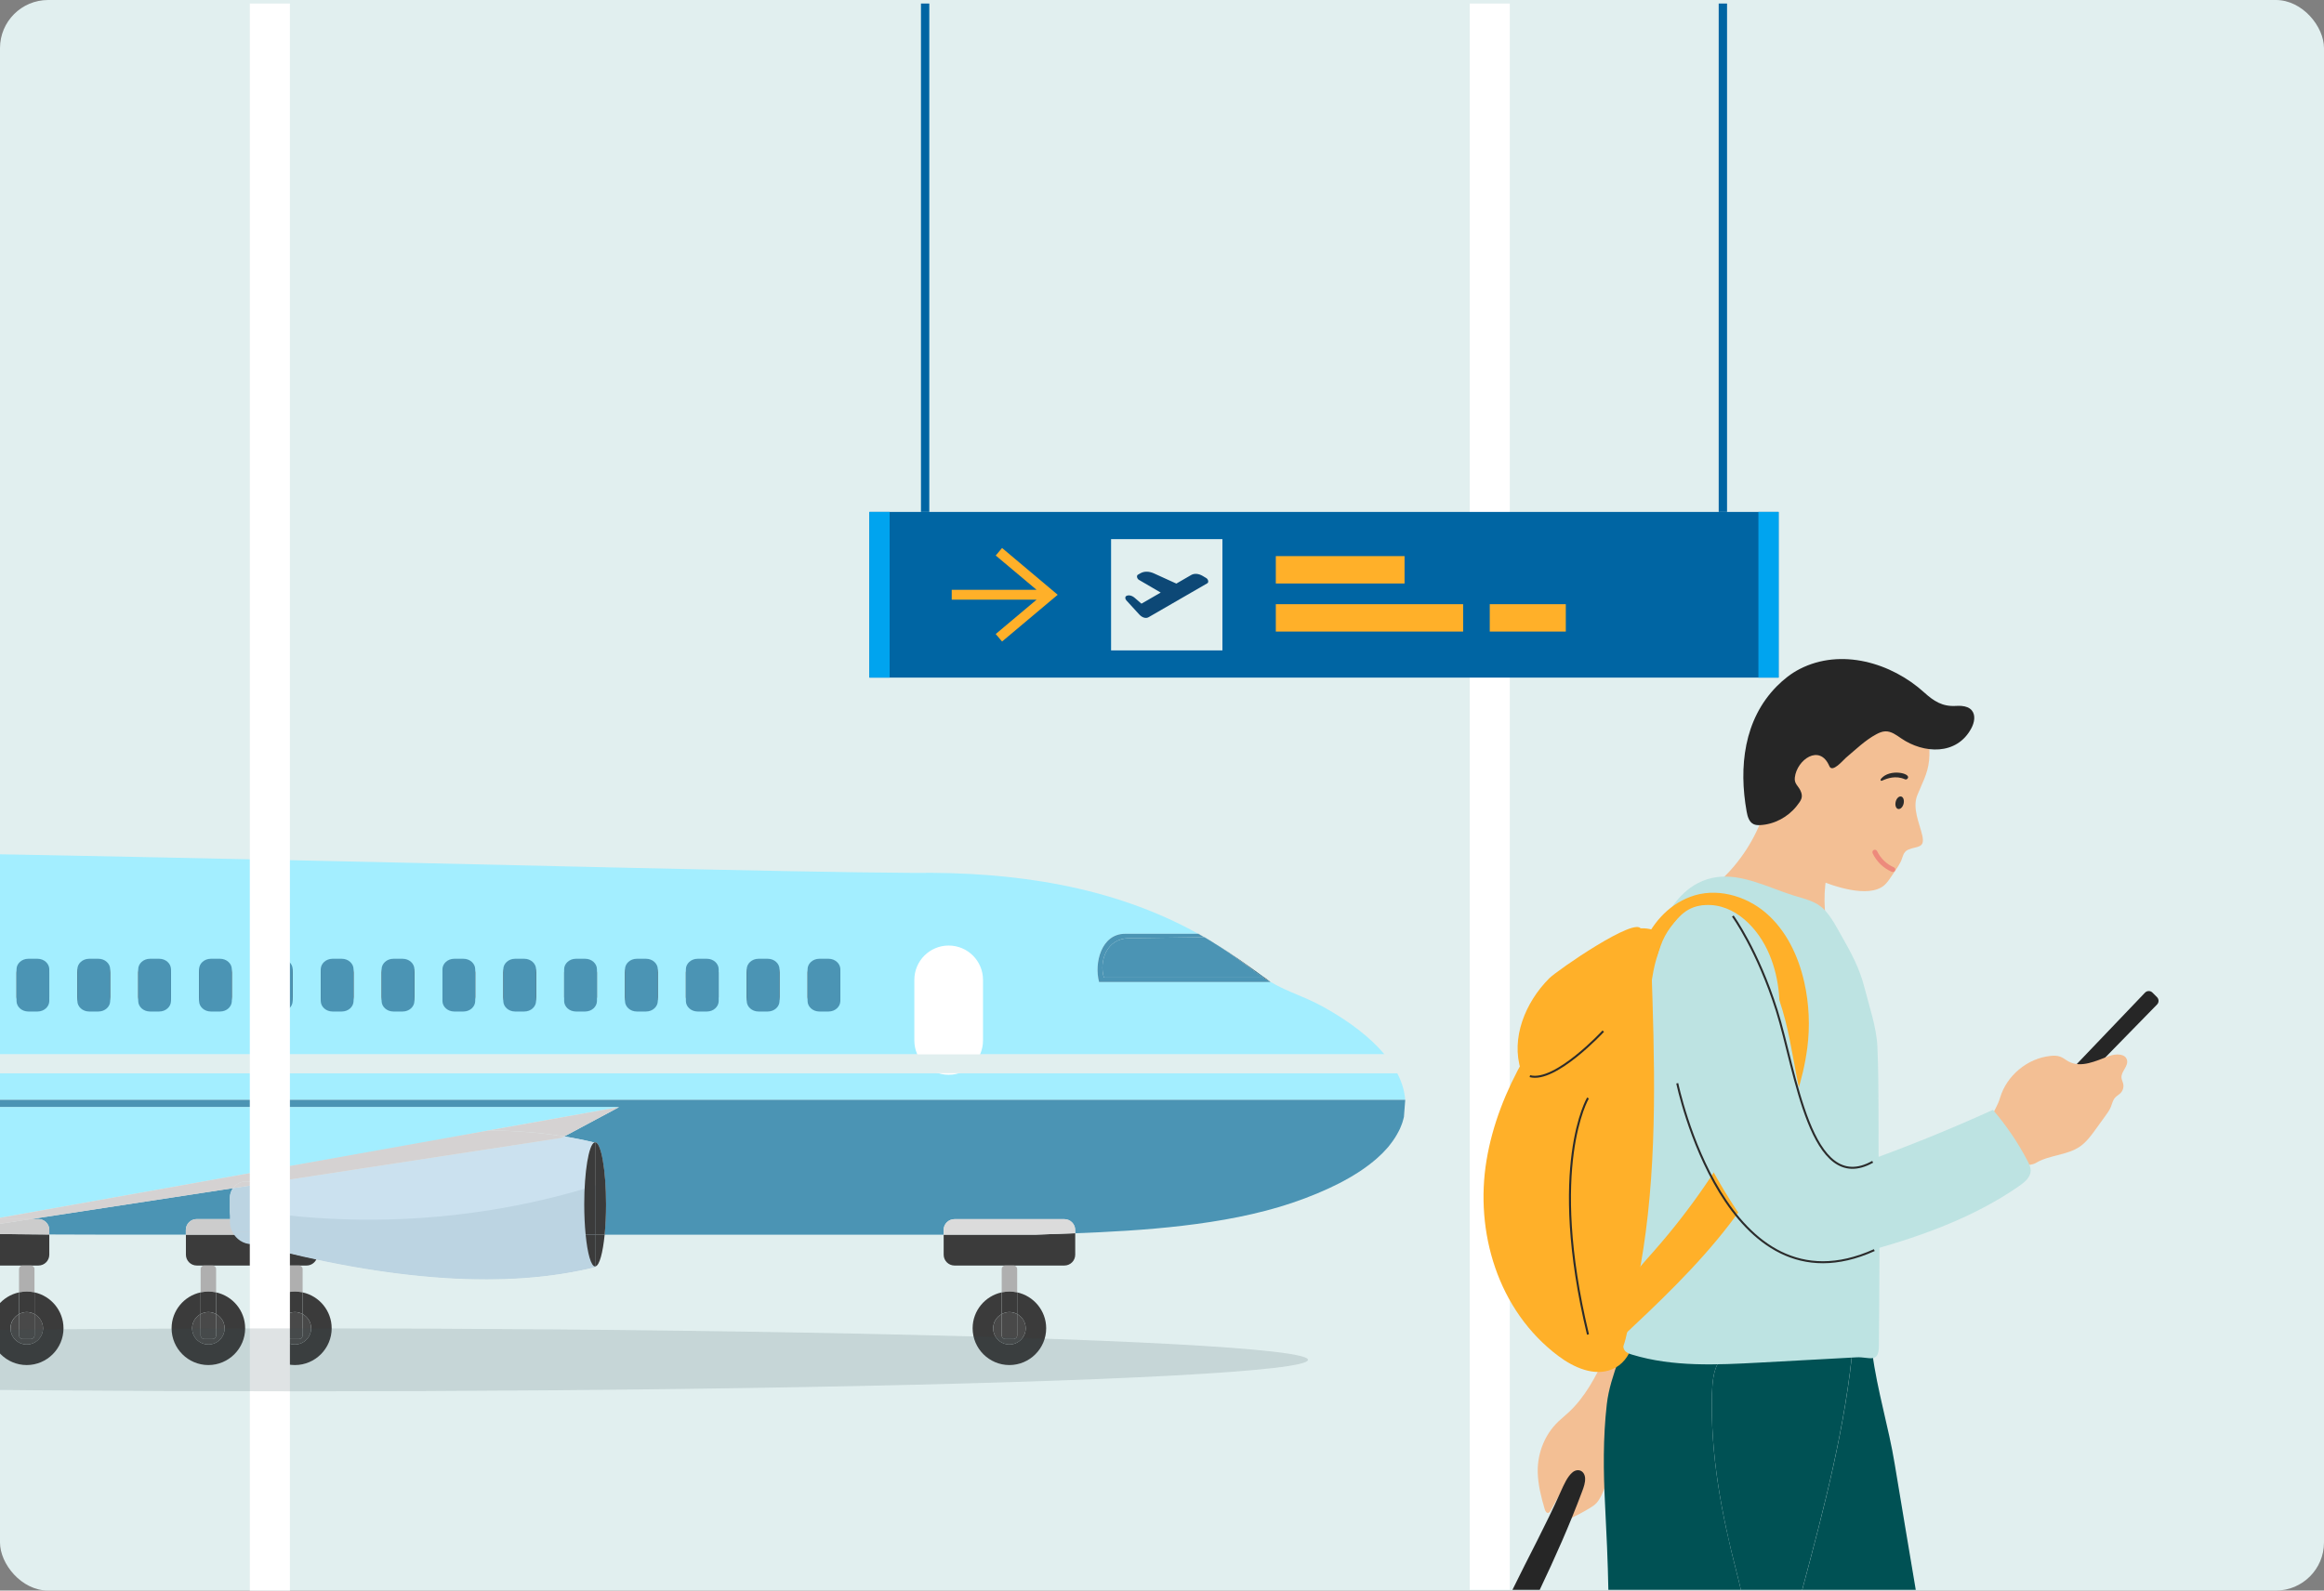 <?xml version="1.0" encoding="UTF-8"?><svg id="_圖層_2" xmlns="http://www.w3.org/2000/svg" xmlns:xlink="http://www.w3.org/1999/xlink" viewBox="0 0 579.41 396.67"><rect x="0" y="0" width="579.41" height="396.67" fill="#808080" stroke="none"/><defs><style>.cls-1,.cls-2{fill:none;}.cls-3{clip-path:url(#clippath);}.cls-4{fill:#005154;}.cls-5{fill:#0065a3;}.cls-6{fill:#ed8a7c;}.cls-7{fill:#f3bf94;}.cls-8{fill:#ffb029;}.cls-9,.cls-10{fill:#fff;}.cls-11{fill:#00a4ef;}.cls-12{fill:#a09e9e;}.cls-13{fill:#a3eeff;}.cls-14{fill:#bcd4e2;}.cls-15{fill:#bde3e2;}.cls-16{fill:#bde4e5;}.cls-17{fill:#ccc;}.cls-18{fill:#cbe1ef;}.cls-19{fill:#dbdbdb;}.cls-20{fill:#afafaf;}.cls-21{fill:#e1efef;}.cls-22{fill:#d5d2d2;}.cls-23{fill:#1f6583;}.cls-24{fill:#0d4876;}.cls-25{fill:#2b2b2b;}.cls-26{fill:#3b3b3b;}.cls-27{fill:#262626;}.cls-28{fill:#4b94b4;}.cls-29{fill:#494949;}.cls-30{fill:#384e54;opacity:.16;}.cls-10{fill-rule:evenodd;}.cls-2{stroke:#2b2b2b;stroke-miterlimit:10;stroke-width:.5px;}</style><clipPath id="clippath"><rect class="cls-1" x="0" width="579.41" height="396.67" rx="12" ry="12"/></clipPath></defs><g id="_圖層_1-2"><g class="cls-3"><rect class="cls-21" x="0" width="579.41" height="396.67" rx="12" ry="12"/><g><path class="cls-13" d="M350.33,274.26H-297.57c2.51,.62,5.04,1.24,7.6,1.85-11.21-2.67-21.97-5.49-32.24-8.47H348.35c1.15,2.2,1.82,4.42,1.98,6.62Z"/><path class="cls-9" d="M301.76,234.62c.31,.19,.62,.37,.92,.56-.03-.02-.06-.04-.09-.05-.27-.17-.55-.34-.83-.51Z"/><path class="cls-9" d="M14.38,307.88c3.32,.02,6.64,.03,9.96,.03-3.32,0-6.64-.01-9.96-.03Z"/><path class="cls-13" d="M-395.35,231.32c0,2.8-.39,5.2-.95,6.3v1.11c19.76,10.74,44.75,20.38,73.74,28.8l-14.93-4.59H345.17c-3.48-4.15-8.62-8.16-15.26-11.84-4.77-2.64-8.44-3.5-13.12-6.2,0,0,0,0,0,0h-42.77c-1.27-4.77,.57-12.03,6.47-12.03h18.24c-21.52-11.98-46.26-15.5-70.96-15.18-65.58-.37-281.58-7.71-442.77-6.29-19.01,1.18-62.71,3.89-131.12,8.13,0,0-.27-1.17-.82-3.49-23.11,1.93-40.31,4.53-49.36,7.98v.98c.56,1.1,.95,3.5,.95,6.3Zm596.69,11.22c0-1.8,1.47-3.27,3.27-3.27h1.63c1.8,0,3.27,1.47,3.27,3.27v6.12c0,1.8-1.47,3.27-3.27,3.27h-1.63c-1.8,0-3.27-1.47-3.27-3.27v-6.12Zm-15.17,0c0-1.8,1.47-3.27,3.27-3.27h1.63c1.8,0,3.27,1.47,3.27,3.27v6.12c0,1.8-1.47,3.27-3.27,3.27h-1.63c-1.8,0-3.27-1.47-3.27-3.27v-6.12Zm-15.17,0c0-1.8,1.47-3.27,3.27-3.27h1.63c1.8,0,3.27,1.47,3.27,3.27v6.12c0,1.8-1.47,3.27-3.27,3.27h-1.63c-1.8,0-3.27-1.47-3.27-3.27v-6.12Zm-15.17,0c0-1.8,1.47-3.27,3.27-3.27h1.63c1.8,0,3.27,1.47,3.27,3.27v6.12c0,1.8-1.47,3.27-3.27,3.27h-1.63c-1.8,0-3.27-1.47-3.27-3.27v-6.12Zm-15.17,0c0-1.8,1.47-3.27,3.27-3.27h1.63c1.8,0,3.27,1.47,3.27,3.27v6.12c0,1.8-1.47,3.27-3.27,3.27h-1.63c-1.8,0-3.27-1.47-3.27-3.27v-6.12Zm-15.17,0c0-1.8,1.47-3.27,3.27-3.27h1.63c1.8,0,3.27,1.47,3.27,3.27v6.12c0,1.8-1.47,3.27-3.27,3.27h-1.63c-1.8,0-3.27-1.47-3.27-3.27v-6.12Zm-15.17,0c0-1.8,1.47-3.27,3.27-3.27h1.63c1.8,0,3.27,1.47,3.27,3.27v6.12c0,1.8-1.47,3.27-3.27,3.27h-1.63c-1.8,0-3.27-1.47-3.27-3.27v-6.12Zm-15.17,0c0-1.8,1.47-3.27,3.27-3.27h1.63c1.8,0,3.27,1.47,3.27,3.27v6.12c0,1.8-1.47,3.27-3.27,3.27h-1.63c-1.8,0-3.27-1.47-3.27-3.27v-6.12Zm-15.17,0c0-1.8,1.47-3.27,3.27-3.27h1.63c1.8,0,3.27,1.47,3.27,3.27v6.12c0,1.8-1.47,3.27-3.27,3.27h-1.63c-1.8,0-3.27-1.47-3.27-3.27v-6.12Zm-15.17,0c0-1.8,1.47-3.27,3.27-3.27h1.63c1.8,0,3.27,1.47,3.27,3.27v6.12c0,1.8-1.47,3.27-3.27,3.27h-1.63c-1.8,0-3.27-1.47-3.27-3.27v-6.12Zm-15.17,0c0-1.8,1.47-3.27,3.27-3.27h1.63c1.8,0,3.27,1.47,3.27,3.27v6.12c0,1.8-1.47,3.27-3.27,3.27h-1.63c-1.8,0-3.27-1.47-3.27-3.27v-6.12Zm-15.17,0c0-1.8,1.47-3.27,3.27-3.27h1.63c1.8,0,3.27,1.47,3.27,3.27v6.12c0,1.8-1.47,3.27-3.27,3.27h-1.63c-1.8,0-3.27-1.47-3.27-3.27v-6.12Zm-15.17,0c0-1.8,1.47-3.27,3.27-3.27h1.63c1.8,0,3.27,1.47,3.27,3.27v6.12c0,1.8-1.47,3.27-3.27,3.27h-1.63c-1.8,0-3.27-1.47-3.27-3.27v-6.12Zm-15.17,0c0-1.8,1.47-3.27,3.27-3.27h1.63c1.8,0,3.27,1.47,3.27,3.27v6.12c0,1.8-1.47,3.27-3.27,3.27h-1.63c-1.8,0-3.27-1.47-3.27-3.27v-6.12Zm-15.17,0c0-1.8,1.47-3.27,3.27-3.27h1.63c1.8,0,3.27,1.47,3.27,3.27v6.12c0,1.8-1.47,3.27-3.27,3.27h-1.63c-1.8,0-3.27-1.47-3.27-3.27v-6.12Zm-15.17,0c0-1.8,1.47-3.27,3.27-3.27h1.63c1.8,0,3.27,1.47,3.27,3.27v6.12c0,1.8-1.47,3.27-3.27,3.27h-1.63c-1.8,0-3.27-1.47-3.27-3.27v-6.12Zm-15.17,0c0-1.8,1.47-3.27,3.27-3.27h1.63c1.8,0,3.27,1.47,3.27,3.27v6.12c0,1.8-1.47,3.27-3.27,3.27h-1.63c-1.8,0-3.27-1.47-3.27-3.27v-6.12Zm-15.17,0c0-1.8,1.47-3.27,3.27-3.27h1.63c1.8,0,3.27,1.47,3.27,3.27v6.12c0,1.8-1.47,3.27-3.27,3.27h-1.63c-1.8,0-3.27-1.47-3.27-3.27v-6.12Zm-15.17,0c0-1.8,1.47-3.27,3.27-3.27h1.63c1.8,0,3.27,1.47,3.27,3.27v6.12c0,1.8-1.47,3.27-3.27,3.27h-1.63c-1.8,0-3.27-1.47-3.27-3.27v-6.12Zm-15.17,0c0-1.8,1.47-3.27,3.27-3.27h1.63c1.8,0,3.27,1.47,3.27,3.27v6.12c0,1.8-1.47,3.27-3.27,3.27h-1.63c-1.8,0-3.27-1.47-3.27-3.27v-6.12Zm-15.17,0c0-1.8,1.47-3.27,3.27-3.27h1.63c1.8,0,3.27,1.47,3.27,3.27v6.12c0,1.8-1.47,3.27-3.27,3.27h-1.63c-1.8,0-3.27-1.47-3.27-3.27v-6.12Zm-15.17,0c0-1.8,1.47-3.27,3.27-3.27h1.63c1.8,0,3.27,1.47,3.27,3.27v6.12c0,1.8-1.47,3.27-3.27,3.27h-1.63c-1.8,0-3.27-1.47-3.27-3.27v-6.12Zm-15.17,0c0-1.8,1.47-3.27,3.27-3.27h1.63c1.8,0,3.27,1.47,3.27,3.27v6.12c0,1.8-1.47,3.27-3.27,3.27h-1.63c-1.8,0-3.27-1.47-3.27-3.27v-6.12Zm-15.17,0c0-1.8,1.47-3.27,3.27-3.27h1.63c1.8,0,3.27,1.47,3.27,3.27v6.12c0,1.8-1.47,3.27-3.27,3.27h-1.63c-1.8,0-3.27-1.47-3.27-3.27v-6.12Zm-15.17,0c0-1.8,1.47-3.27,3.27-3.27h1.63c1.8,0,3.27,1.47,3.27,3.27v6.12c0,1.8-1.47,3.27-3.27,3.27h-1.63c-1.8,0-3.27-1.47-3.27-3.27v-6.12Zm-15.17,0c0-1.8,1.47-3.27,3.27-3.27h1.63c1.8,0,3.27,1.47,3.27,3.27v6.12c0,1.8-1.47,3.27-3.27,3.27h-1.63c-1.8,0-3.27-1.47-3.27-3.27v-6.12Zm-58.96,0c0-1.8,1.47-3.27,3.27-3.27h1.63c1.8,0,3.27,1.47,3.27,3.27v6.12c0,1.8-1.47,3.27-3.27,3.27h-1.63c-1.8,0-3.27-1.47-3.27-3.27v-6.12Zm-15.17,0c0-1.8,1.47-3.27,3.27-3.27h1.63c1.8,0,3.27,1.47,3.27,3.27v6.12c0,1.8-1.47,3.27-3.27,3.27h-1.63c-1.8,0-3.27-1.47-3.27-3.27v-6.12Zm-15.17,0c0-1.8,1.47-3.27,3.27-3.27h1.63c1.8,0,3.27,1.47,3.27,3.27v6.12c0,1.8-1.47,3.27-3.27,3.27h-1.63c-1.8,0-3.27-1.47-3.27-3.27v-6.12Zm-15.17,0c0-1.8,1.47-3.27,3.27-3.27h1.63c1.8,0,3.27,1.47,3.27,3.27v6.12c0,1.8-1.47,3.27-3.27,3.27h-1.63c-1.8,0-3.27-1.47-3.27-3.27v-6.12Zm-15.17,0c0-1.8,1.47-3.27,3.27-3.27h1.63c1.8,0,3.27,1.47,3.27,3.27v6.12c0,1.8-1.47,3.27-3.27,3.27h-1.63c-1.8,0-3.27-1.47-3.27-3.27v-6.12Z"/><path class="cls-26" d="M298.73,232.88h.06c.49,.27,.94,.56,1.42,.84h-.02c-.49-.28-.98-.57-1.47-.84Z"/><path class="cls-26" d="M315.27,243.8c.51,.37,1,.73,1.51,1.1-.58-.33-1.17-.7-1.78-1.1h.27Z"/><path class="cls-26" d="M305.92,237.29c-.93-.63-1.91-1.26-2.94-1.91-.1-.06-.2-.13-.3-.19,4.33,2.66,8.35,5.53,12.48,8.55-2.79-1.91-5.13-3.61-7.6-5.32-.54-.38-1.09-.75-1.64-1.12Z"/><path class="cls-26" d="M302.59,235.13s.06,.04,.09,.05c.1,.06,.2,.13,.3,.19-.13-.08-.26-.16-.39-.25Z"/><path class="cls-28" d="M274.02,244.91c-1.27-4.77,.57-12.03,6.47-12.03h18.24c.49,.27,.98,.56,1.47,.84l-18.69,.26c-5.73,0-7.52,5.92-6.29,9.82h39.77c.61,.4,1.21,.77,1.78,1.1,0,0,0,0,0,0h-42.77Z"/><path class="cls-26" d="M307.56,238.41c-.54-.37-1.08-.74-1.64-1.12,.55,.37,1.1,.74,1.64,1.12Z"/><path class="cls-26" d="M268.07,307.55v5.36c0,1.49-1.22,2.7-2.7,2.7h-12.67s-2.06,0-2.06,0h-12.67c-1.49,0-2.7-1.22-2.7-2.7v-4.99h22.88c3.02-.12,6.36-.23,9.92-.36Z"/><path class="cls-20" d="M253.6,316.51v5.8c-.62-.13-1.27-.21-1.93-.21s-1.3,.08-1.93,.21v-5.8c0-.5,.41-.9,.9-.9h2.06c.5,0,.9,.4,.9,.9Z"/><path class="cls-26" d="M247.62,331.26c0,2.23,1.82,4.05,4.05,4.05s4.05-1.82,4.05-4.05c0-1.53-.87-2.85-2.12-3.54v-5.41c4.12,.89,7.23,4.57,7.23,8.95,0,5.05-4.12,9.17-9.17,9.17s-9.17-4.12-9.17-9.17c0-4.39,3.11-8.06,7.24-8.95v5.41c-1.26,.69-2.12,2.01-2.12,3.54Z"/><path class="cls-26" d="M253.6,322.31v5.41c-.58-.32-1.23-.51-1.93-.51s-1.35,.2-1.93,.51v-5.41c.62-.13,1.26-.21,1.93-.21s1.31,.08,1.93,.21Z"/><path class="cls-29" d="M255.72,331.26c0,2.23-1.82,4.05-4.05,4.05s-4.05-1.82-4.05-4.05c0-1.53,.87-2.85,2.12-3.54v5.31c0,.49,.41,.9,.9,.9h2.06c.5,0,.9-.41,.9-.9v-5.31c1.26,.69,2.12,2.01,2.12,3.54Z"/><path class="cls-29" d="M252.7,333.94h-2.06c-.5,0-.9-.41-.9-.9v-5.31c.58-.32,1.23-.51,1.93-.51s1.35,.2,1.93,.51v5.31c0,.49-.41,.9-.9,.9Z"/><path class="cls-26" d="M-10.31,307.57c.57,.01,1.14,.02,1.71,.04,3.29,.06,6.59,.11,9.89,.16,.85,.01,1.69,.02,2.54,.03,2.56,.03,5.12,.05,7.68,.07,.26,0,.52,0,.78,0v5.04c0,1.49-1.22,2.7-2.7,2.7h-1.88s-2.06,0-2.06,0H-13.87s-2.06,0-2.06,0h-1.88c-1.49,0-2.7-1.22-2.7-2.7v-4.56s5.71-.87,5.71-.87c1.5,.03,2.99,.06,4.49,.09Z"/><path class="cls-26" d="M-8.6,307.6c3.29,.06,6.59,.11,9.89,.16-3.3-.04-6.6-.09-9.89-.16Z"/><path class="cls-26" d="M3.82,307.79c2.56,.03,5.12,.05,7.68,.07-2.56-.02-5.12-.04-7.68-.07Z"/><path class="cls-20" d="M8.6,316.51v5.8c-.62-.13-1.27-.21-1.93-.21s-1.3,.08-1.93,.21v-5.8c0-.5,.41-.9,.9-.9h2.06c.5,0,.9,.4,.9,.9Z"/><path class="cls-26" d="M2.62,331.26c0,2.23,1.82,4.05,4.05,4.05s4.05-1.82,4.05-4.05c0-1.53-.86-2.85-2.12-3.54v-5.41c4.12,.89,7.23,4.57,7.23,8.95,0,5.05-4.12,9.17-9.17,9.17-5.05,0-9.17-4.12-9.17-9.17,0-4.39,3.11-8.06,7.24-8.95v5.41c-1.26,.69-2.12,2.01-2.12,3.54Z"/><path class="cls-26" d="M8.6,322.31v5.41c-.58-.32-1.23-.51-1.93-.51s-1.35,.2-1.93,.51v-5.41c.62-.13,1.27-.21,1.93-.21s1.31,.08,1.93,.21Z"/><path class="cls-29" d="M10.73,331.26c0,2.23-1.82,4.05-4.05,4.05s-4.05-1.82-4.05-4.05c0-1.53,.87-2.85,2.12-3.54v5.31c0,.49,.41,.9,.9,.9h2.06c.5,0,.9-.41,.9-.9v-5.31c1.26,.69,2.12,2.01,2.12,3.54Z"/><path class="cls-29" d="M7.7,333.94h-2.06c-.5,0-.9-.41-.9-.9v-5.31c.58-.32,1.23-.51,1.93-.51s1.35,.2,1.93,.51v5.31c0,.49-.41,.9-.9,.9Z"/><path class="cls-26" d="M62.74,310.12c5.56,1.48,10.93,2.76,16.17,3.87-.42,.95-1.37,1.62-2.47,1.62h-1.88s-2.06,0-2.06,0h-19.51s-2.06,0-2.06,0h-1.88c-1.49,0-2.7-1.22-2.7-2.7v-4.99h16.4v2.21Z"/><path class="cls-20" d="M75.45,316.51v5.8c-.62-.13-1.27-.21-1.93-.21s-1.3,.08-1.93,.21v-5.8c0-.5,.41-.9,.9-.9h2.06c.5,0,.9,.4,.9,.9Z"/><path class="cls-26" d="M69.47,331.26c0,2.23,1.82,4.05,4.05,4.05s4.05-1.82,4.05-4.05c0-1.53-.86-2.85-2.12-3.54v-5.41c4.13,.89,7.24,4.57,7.24,8.95,0,5.05-4.12,9.17-9.17,9.17-5.05,0-9.17-4.12-9.17-9.17,0-4.39,3.11-8.06,7.24-8.95v5.41c-1.26,.69-2.12,2.01-2.12,3.54Z"/><path class="cls-26" d="M75.45,322.31v5.41c-.58-.32-1.23-.51-1.93-.51s-1.35,.2-1.93,.51v-5.41c.62-.13,1.27-.21,1.93-.21s1.31,.08,1.93,.21Z"/><path class="cls-29" d="M77.57,331.26c0,2.23-1.82,4.05-4.05,4.05s-4.05-1.82-4.05-4.05c0-1.53,.87-2.85,2.12-3.54v5.31c0,.49,.41,.9,.9,.9h2.06c.5,0,.9-.41,.9-.9v-5.31c1.26,.69,2.12,2.01,2.12,3.54Z"/><path class="cls-29" d="M74.55,333.94h-2.06c-.5,0-.9-.41-.9-.9v-5.31c.58-.32,1.23-.51,1.93-.51s1.35,.2,1.93,.51v5.31c0,.49-.41,.9-.9,.9Z"/><path class="cls-20" d="M53.88,316.51v5.8c-.62-.13-1.27-.21-1.93-.21s-1.31,.08-1.93,.21v-5.8c0-.5,.41-.9,.9-.9h2.06c.5,0,.9,.4,.9,.9Z"/><path class="cls-26" d="M47.9,331.26c0,2.23,1.82,4.05,4.05,4.05,2.23,0,4.05-1.82,4.05-4.05,0-1.53-.86-2.85-2.12-3.54v-5.41c4.12,.89,7.24,4.57,7.24,8.95,0,5.05-4.12,9.17-9.17,9.17-5.05,0-9.17-4.12-9.17-9.17,0-4.39,3.11-8.06,7.24-8.95v5.41c-1.26,.69-2.12,2.01-2.12,3.54Z"/><path class="cls-26" d="M53.88,322.31v5.41c-.58-.32-1.23-.51-1.93-.51s-1.35,.2-1.93,.51v-5.41c.62-.13,1.27-.21,1.93-.21s1.31,.08,1.93,.21Z"/><path class="cls-29" d="M56,331.26c0,2.23-1.82,4.05-4.05,4.05-2.23,0-4.05-1.82-4.05-4.05,0-1.53,.87-2.85,2.12-3.54v5.31c0,.49,.41,.9,.9,.9h2.06c.5,0,.9-.41,.9-.9v-5.31c1.26,.69,2.12,2.01,2.12,3.54Z"/><path class="cls-29" d="M52.98,333.94h-2.06c-.5,0-.9-.41-.9-.9v-5.31c.58-.32,1.23-.51,1.93-.51s1.35,.2,1.93,.51v5.31c0,.49-.41,.9-.9,.9Z"/><path class="cls-19" d="M14.38,307.88c-.7,0-1.39,0-2.09-.01h0c.7,0,1.39,0,2.09,.01Z"/><polygon class="cls-19" points="121.81 281.92 154.35 276.1 121.81 281.92 121.81 281.92"/><rect class="cls-19" x="-2.34" y="298.26" width="65.59" height="0" transform="translate(-52.02 10.02) rotate(-10.14)"/><path class="cls-28" d="M350.33,274.26s0,.09,.01,.13l-.32,4.15c-.04,.18-.09,.37-.14,.55-.08,.3-.16,.61-.26,.91-.07,.21-.16,.42-.24,.63-.12,.3-.23,.61-.37,.91-.09,.2-.2,.39-.3,.59-.54,1.07-1.21,2.12-2.02,3.16-.19,.24-.36,.48-.56,.72-.21,.25-.44,.49-.67,.74-.23,.25-.45,.5-.69,.74-.24,.24-.49,.47-.74,.71-.26,.25-.53,.5-.81,.75-.26,.23-.54,.46-.82,.69-.3,.25-.61,.5-.93,.74-.29,.22-.59,.44-.9,.67-.34,.25-.69,.5-1.05,.74-.32,.22-.64,.43-.97,.64-.38,.25-.78,.49-1.18,.73-.34,.21-.69,.41-1.05,.62-.42,.24-.86,.49-1.31,.73-.37,.2-.74,.4-1.12,.59-.47,.24-.97,.48-1.47,.72-.39,.19-.77,.37-1.17,.56-.54,.25-1.1,.49-1.67,.74-.39,.17-.77,.34-1.17,.51-.64,.27-1.31,.53-1.99,.79-.36,.14-.7,.28-1.06,.42-1.05,.39-2.13,.78-3.25,1.16-16.84,5.69-37.78,6.95-54.06,7.57v-.82c0-1.49-1.22-2.7-2.7-2.7h-27.4c-1.49,0-2.7,1.22-2.7,2.7v1.18h-84.52c.22-2.24,.35-4.81,.35-7.56,0-8.53-1.22-15.49-2.72-15.49-.07,0-.13,.03-.2,.06-2.42-.59-4.92-1.09-7.49-1.51l13.66-7.31H-24.13s-93.44,26.01-93.44,26.01c-.04,0-.07,0-.11,0-3.21-.27-6.41-.55-9.6-.83-.59-.05-1.17-.11-1.76-.16-2.64-.24-5.28-.49-7.91-.74-.74-.07-1.47-.14-2.21-.21-6.32-.62-12.59-1.27-18.81-1.96-.66-.07-1.32-.15-1.99-.22-2.59-.29-5.16-.59-7.73-.89-.59-.07-1.19-.14-1.78-.21-3.13-.37-6.24-.75-9.34-1.14-.13-.02-.25-.03-.38-.05-2.9-.37-5.79-.74-8.67-1.13-.66-.09-1.31-.18-1.96-.26-2.7-.36-5.39-.73-8.06-1.11-.32-.04-.64-.09-.95-.13-3.05-.43-6.08-.88-9.1-1.33-.39-.06-.78-.12-1.17-.18-2.6-.39-5.18-.79-7.76-1.2-.58-.09-1.15-.18-1.73-.27-5.88-.93-11.68-1.9-17.41-2.91-.5-.09-1-.18-1.5-.27-2.47-.44-4.92-.88-7.35-1.33-.45-.08-.91-.17-1.36-.25-5.65-1.05-11.22-2.13-16.71-3.25-.51-.1-1.02-.21-1.53-.31-2.47-.51-4.92-1.02-7.35-1.54-.25-.05-.51-.11-.77-.16-2.73-.59-5.44-1.19-8.13-1.79-.29-.06-.57-.13-.85-.19-2.35-.53-4.67-1.07-6.98-1.62-.49-.12-.98-.23-1.47-.35-2.55-.61-5.09-1.22-7.6-1.85H350.33Z"/><path class="cls-28" d="M12.29,306.73c0-1.49-1.22-2.7-2.7-2.7h-1.89s50.4-7.72,50.4-7.72c-.49,.67-.78,1.48-.78,2.36v3.48c0,.68,.19,1.31,.48,1.87h-8.77c-1.49,0-2.7,1.22-2.7,2.7v1.18H24.34c-3.32,0-6.64-.01-9.96-.03-.7,0-1.39,0-2.09-.01v-1.13Z"/><path class="cls-19" d="M237.97,304.03h27.4c1.49,0,2.7,1.22,2.7,2.7v.82c-3.56,.14-6.9,.24-9.92,.36h-22.88v-1.18c0-1.49,1.22-2.7,2.7-2.7Z"/><path class="cls-19" d="M12.29,307.87h0c-.26,0-.52,0-.78,0,.26,0,.52,0,.78,0Z"/><path class="cls-19" d="M1.28,307.76c.85,.01,1.69,.02,2.54,.03-.85,0-1.69-.02-2.54-.03Z"/><path class="cls-17" d="M7.7,304.03h1.89c1.49,0,2.7,1.22,2.7,2.7v1.13c-.26,0-.52,0-.78,0-2.56-.02-5.12-.04-7.68-.07-.85,0-1.69-.02-2.54-.03-3.3-.04-6.6-.09-9.89-.16-.57-.01-1.14-.02-1.71-.04-1.49-.03-2.97-.07-4.46-.1l22.47-3.44Z"/><path class="cls-17" d="M49.04,304.03h8.77c.68,1.28,2.01,2.17,3.56,2.17,.48,0,.94-.1,1.37-.26v1.97h-16.4v-1.18c0-1.49,1.22-2.7,2.7-2.7Z"/><path class="cls-14" d="M64.61,307.27h-6.64c-.4-.78-.65-1.65-.65-2.59v-4.82c-.13-1.77,.13-2.62,.78-3.54l6.42-.98,.09,11.94Z"/><path class="cls-14" d="M64.61,309.92c-.58,.22-1.2,.36-1.85,.36-2.08,0-3.87-1.23-4.79-3h6.64v2.65Z"/><path class="cls-12" d="M79.14,307.91h66.87c.47,4.72,1.36,7.93,2.37,7.93,.04,0,.09-.03,.13-.04v.04c-18.66,4.66-41.87,4.03-69.61-1.85,.15-.33,.23-.7,.23-1.09v-4.99Z"/><path class="cls-12" d="M62.74,307.91h16.4v4.99c0,.39-.09,.75-.23,1.09-5.23-1.11-10.61-2.38-16.17-3.87v-2.21Z"/><rect class="cls-12" x="92.27" y="257.2" height="60.01"/><path class="cls-18" d="M145.66,300.35c0,2.74,.13,5.32,.35,7.56H79.14v-1.18c0-1.49-1.22-2.7-2.7-2.7h-11.52c.3-.56,.48-1.19,.48-1.87v-3.48c0-1.32-.65-2.49-1.64-3.23l76.24-11.67,.69-.37c2.57,.42,5.07,.92,7.49,1.51-1.41,.59-2.52,7.28-2.52,15.43Z"/><path class="cls-12" d="M64.92,304.03h11.52c1.49,0,2.7,1.22,2.7,2.7v1.18h-16.4v-1.97c.94-.35,1.72-1.03,2.18-1.91Z"/><path class="cls-16" d="M62.74,295.61l1.03-.16c.99,.74,1.64,1.91,1.64,3.23v3.48c0,.68-.19,1.31-.48,1.87h-2.18v-8.42Z"/><path class="cls-12" d="M64.92,304.03c-.47,.88-1.24,1.56-2.18,1.91v-1.91h2.18Z"/><path class="cls-13" d="M62.74,292.49L-1.83,304.03h-15.98c-1.49,0-2.7,1.22-2.7,2.7v.6c-.32,0-.65-.02-.97-.02-2.73-.07-5.46-.15-8.18-.23-.6-.02-1.21-.03-1.81-.05-3.28-.1-6.56-.22-9.83-.34-.78-.03-1.56-.06-2.34-.09-2.59-.1-5.17-.21-7.75-.32-.9-.04-1.8-.08-2.7-.12-6.55-.29-13.08-.62-19.58-.99-.84-.05-1.68-.1-2.53-.15-2.59-.15-5.18-.31-7.76-.47-.74-.05-1.48-.09-2.22-.14-3.25-.21-6.49-.42-9.72-.65-.39-.03-.78-.06-1.18-.08-2.84-.2-5.68-.41-8.51-.62-.82-.06-1.65-.13-2.47-.19-2.75-.21-5.49-.43-8.22-.66-.44-.04-.87-.07-1.31-.11l93.44-26.01H154.35s-32.54,5.82-32.54,5.82c-18.49,3.63-59.07,10.56-59.07,10.56Z"/><path class="cls-22" d="M154.35,276.1l-13.66,7.31c-5.89-.96-12.19-1.45-18.88-1.49l32.54-5.82Z"/><path class="cls-22" d="M62.74,292.49v2.41c-.43-.16-.89-.26-1.37-.26-1.34,0-2.52,.67-3.26,1.68l-50.4,7.72H-1.83s64.57-11.55,64.57-11.55Z"/><path class="cls-22" d="M-1.83,304.03H7.7s-22.47,3.44-22.47,3.44c-1.29-.03-2.57-.05-3.86-.08-.57-.01-1.15-.03-1.72-.04l18.52-3.31Z"/><path class="cls-22" d="M61.36,294.64c.48,0,.94,.1,1.37,.26v.71s-4.63,.71-4.63,.71c.74-1.01,1.92-1.68,3.26-1.68Z"/><path class="cls-22" d="M63.76,295.45c-.31-.23-.65-.42-1.03-.55v-2.41s59.07-10.56,59.07-10.56c6.69,.03,12.99,.53,18.88,1.49l-.69,.37-76.24,11.67Z"/><path class="cls-22" d="M62.74,294.9c.37,.14,.71,.32,1.03,.55l-1.03,.16v-.71Z"/><path class="cls-26" d="M201.34,242.55v6.12c0,1.8,1.47,3.27,3.27,3.27h1.63c1.8,0,3.27-1.47,3.27-3.27v-6.12c0-1.8-1.47-3.27-3.27-3.27h-1.63c-1.8,0-3.27,1.47-3.27,3.27Zm1.23,0c0-1.12,.92-2.04,2.04-2.04h1.63c1.12,0,2.04,.92,2.04,2.04v6.12c0,1.12-.92,2.04-2.04,2.04h-1.63c-1.12,0-2.04-.92-2.04-2.04v-6.12Z"/><path class="cls-28" d="M204.26,239.11h2.33c1.6,0,2.92,1.18,2.92,2.63v7.89c0,1.44-1.31,2.63-2.92,2.63h-2.33c-1.6,0-2.92-1.18-2.92-2.63v-7.89c0-1.44,1.31-2.63,2.92-2.63Z"/><path class="cls-26" d="M186.17,242.55v6.12c0,1.8,1.47,3.27,3.27,3.27h1.63c1.8,0,3.27-1.47,3.27-3.27v-6.12c0-1.8-1.47-3.27-3.27-3.27h-1.63c-1.8,0-3.27,1.47-3.27,3.27Zm1.23,0c0-1.12,.92-2.04,2.04-2.04h1.63c1.12,0,2.04,.92,2.04,2.04v6.12c0,1.12-.92,2.04-2.04,2.04h-1.63c-1.12,0-2.04-.92-2.04-2.04v-6.12Z"/><path class="cls-23" d="M189.44,240.51h1.63c1.13,0,2.04,.91,2.04,2.04v6.12c0,1.13-.91,2.04-2.04,2.04h-1.64c-1.13,0-2.04-.91-2.04-2.04v-6.12c0-1.13,.91-2.04,2.04-2.04Z"/><path class="cls-26" d="M171,242.55v6.12c0,1.8,1.47,3.27,3.27,3.27h1.63c1.8,0,3.27-1.47,3.27-3.27v-6.12c0-1.8-1.47-3.27-3.27-3.27h-1.63c-1.8,0-3.27,1.47-3.27,3.27Zm1.23,0c0-1.12,.92-2.04,2.04-2.04h1.63c1.12,0,2.04,.92,2.04,2.04v6.12c0,1.12-.92,2.04-2.04,2.04h-1.63c-1.12,0-2.04-.92-2.04-2.04v-6.12Z"/><rect class="cls-23" x="172.23" y="240.51" width="5.71" height="10.2" rx="2.04" ry="2.04"/><path class="cls-26" d="M155.83,242.55v6.12c0,1.8,1.47,3.27,3.27,3.27h1.63c1.8,0,3.27-1.47,3.27-3.27v-6.12c0-1.8-1.47-3.27-3.27-3.27h-1.63c-1.8,0-3.27,1.47-3.27,3.27Zm1.23,0c0-1.12,.92-2.04,2.04-2.04h1.63c1.12,0,2.04,.92,2.04,2.04v6.12c0,1.12-.92,2.04-2.04,2.04h-1.63c-1.12,0-2.04-.92-2.04-2.04v-6.12Z"/><rect class="cls-23" x="157.06" y="240.51" width="5.71" height="10.2" rx="2.04" ry="2.04"/><path class="cls-26" d="M140.66,242.55v6.12c0,1.8,1.47,3.27,3.27,3.27h1.63c1.8,0,3.27-1.47,3.27-3.27v-6.12c0-1.8-1.47-3.27-3.27-3.27h-1.63c-1.8,0-3.27,1.47-3.27,3.27Zm1.23,0c0-1.12,.92-2.04,2.04-2.04h1.63c1.12,0,2.04,.92,2.04,2.04v6.12c0,1.12-.92,2.04-2.04,2.04h-1.63c-1.12,0-2.04-.92-2.04-2.04v-6.12Z"/><path class="cls-23" d="M143.93,240.51h1.63c1.13,0,2.04,.91,2.04,2.04v6.13c0,1.13-.91,2.04-2.04,2.04h-1.63c-1.13,0-2.04-.91-2.04-2.04v-6.12c0-1.13,.91-2.04,2.04-2.04Z"/><path class="cls-26" d="M125.49,242.55v6.12c0,1.8,1.47,3.27,3.27,3.27h1.63c1.8,0,3.27-1.47,3.27-3.27v-6.12c0-1.8-1.47-3.27-3.27-3.27h-1.63c-1.8,0-3.27,1.47-3.27,3.27Zm1.23,0c0-1.12,.92-2.04,2.04-2.04h1.63c1.12,0,2.04,.92,2.04,2.04v6.12c0,1.12-.92,2.04-2.04,2.04h-1.63c-1.12,0-2.04-.92-2.04-2.04v-6.12Z"/><path class="cls-23" d="M128.75,240.51h1.63c1.13,0,2.04,.91,2.04,2.04v6.13c0,1.13-.91,2.04-2.04,2.04h-1.63c-1.13,0-2.04-.91-2.04-2.04v-6.13c0-1.13,.91-2.04,2.04-2.04Z"/><path class="cls-26" d="M110.32,242.55v6.12c0,1.8,1.47,3.27,3.27,3.27h1.63c1.8,0,3.27-1.47,3.27-3.27v-6.12c0-1.8-1.47-3.27-3.27-3.27h-1.63c-1.8,0-3.27,1.47-3.27,3.27Zm1.23,0c0-1.12,.92-2.04,2.04-2.04h1.63c1.12,0,2.04,.92,2.04,2.04v6.12c0,1.12-.92,2.04-2.04,2.04h-1.63c-1.12,0-2.04-.92-2.04-2.04v-6.12Z"/><path class="cls-23" d="M113.58,240.51h1.63c1.13,0,2.04,.91,2.04,2.04v6.12c0,1.13-.91,2.04-2.04,2.04h-1.63c-1.13,0-2.04-.91-2.04-2.04v-6.12c0-1.13,.91-2.04,2.04-2.04Z"/><path class="cls-26" d="M95.15,242.55v6.12c0,1.8,1.47,3.27,3.27,3.27h1.63c1.8,0,3.27-1.47,3.27-3.27v-6.12c0-1.8-1.47-3.27-3.27-3.27h-1.63c-1.8,0-3.27,1.47-3.27,3.27Zm1.23,0c0-1.12,.92-2.04,2.04-2.04h1.63c1.12,0,2.04,.92,2.04,2.04v6.12c0,1.12-.92,2.04-2.04,2.04h-1.63c-1.12,0-2.04-.92-2.04-2.04v-6.12Z"/><path class="cls-23" d="M98.41,240.51h1.63c1.13,0,2.04,.91,2.04,2.04v6.12c0,1.13-.91,2.04-2.04,2.04h-1.63c-1.13,0-2.04-.91-2.04-2.04v-6.12c0-1.13,.91-2.04,2.04-2.04Z"/><path class="cls-26" d="M79.98,242.55v6.12c0,1.8,1.47,3.27,3.27,3.27h1.63c1.8,0,3.27-1.47,3.27-3.27v-6.12c0-1.8-1.47-3.27-3.27-3.27h-1.63c-1.8,0-3.27,1.47-3.27,3.27Zm1.23,0c0-1.12,.92-2.04,2.04-2.04h1.63c1.12,0,2.04,.92,2.04,2.04v6.12c0,1.12-.92,2.04-2.04,2.04h-1.63c-1.12,0-2.04-.92-2.04-2.04v-6.12Z"/><rect class="cls-23" x="81.2" y="240.51" width="5.71" height="10.2" rx="2.04" ry="2.04"/><path class="cls-26" d="M64.8,242.55v6.12c0,1.8,1.47,3.27,3.27,3.27h1.63c1.8,0,3.27-1.47,3.27-3.27v-6.12c0-1.8-1.47-3.27-3.27-3.27h-1.63c-1.8,0-3.27,1.47-3.27,3.27Zm1.23,0c0-1.12,.92-2.04,2.04-2.04h1.63c1.12,0,2.04,.92,2.04,2.04v6.12c0,1.12-.92,2.04-2.04,2.04h-1.63c-1.12,0-2.04-.92-2.04-2.04v-6.12Z"/><path class="cls-23" d="M68.07,240.51h1.63c1.13,0,2.04,.91,2.04,2.04v6.13c0,1.13-.91,2.04-2.04,2.04h-1.63c-1.13,0-2.04-.91-2.04-2.04v-6.12c0-1.13,.91-2.04,2.04-2.04Z"/><path class="cls-26" d="M49.63,242.55v6.12c0,1.8,1.47,3.27,3.27,3.27h1.63c1.8,0,3.27-1.47,3.27-3.27v-6.12c0-1.8-1.47-3.27-3.27-3.27h-1.63c-1.8,0-3.27,1.47-3.27,3.27Zm1.23,0c0-1.12,.92-2.04,2.04-2.04h1.63c1.12,0,2.04,.92,2.04,2.04v6.12c0,1.12-.92,2.04-2.04,2.04h-1.63c-1.12,0-2.04-.92-2.04-2.04v-6.12Z"/><path class="cls-23" d="M52.9,240.51h1.63c1.13,0,2.04,.91,2.04,2.04v6.13c0,1.13-.91,2.04-2.04,2.04h-1.63c-1.13,0-2.04-.91-2.04-2.04v-6.12c0-1.13,.91-2.04,2.04-2.04Z"/><path class="cls-26" d="M34.46,242.55v6.12c0,1.8,1.47,3.27,3.27,3.27h1.63c1.8,0,3.27-1.47,3.27-3.27v-6.12c0-1.8-1.47-3.27-3.27-3.27h-1.63c-1.8,0-3.27,1.47-3.27,3.27Zm1.23,0c0-1.12,.92-2.04,2.04-2.04h1.63c1.12,0,2.04,.92,2.04,2.04v6.12c0,1.12-.92,2.04-2.04,2.04h-1.63c-1.12,0-2.04-.92-2.04-2.04v-6.12Z"/><path class="cls-23" d="M37.73,240.51h1.63c1.13,0,2.04,.91,2.04,2.04v6.12c0,1.13-.91,2.04-2.04,2.04h-1.63c-1.13,0-2.04-.91-2.04-2.04v-6.12c0-1.13,.91-2.04,2.04-2.04Z"/><path class="cls-26" d="M19.29,242.55v6.12c0,1.8,1.47,3.27,3.27,3.27h1.63c1.8,0,3.27-1.47,3.27-3.27v-6.12c0-1.8-1.47-3.27-3.27-3.27h-1.63c-1.8,0-3.27,1.47-3.27,3.27Zm1.23,0c0-1.12,.92-2.04,2.04-2.04h1.63c1.12,0,2.04,.92,2.04,2.04v6.12c0,1.12-.92,2.04-2.04,2.04h-1.63c-1.12,0-2.04-.92-2.04-2.04v-6.12Z"/><path class="cls-23" d="M22.56,240.51h1.63c1.13,0,2.04,.91,2.04,2.04v6.12c0,1.13-.91,2.04-2.04,2.04h-1.63c-1.13,0-2.04-.91-2.04-2.04v-6.12c0-1.13,.91-2.04,2.04-2.04Z"/><path class="cls-26" d="M4.12,242.55v6.12c0,1.8,1.47,3.27,3.27,3.27h1.63c1.8,0,3.27-1.47,3.27-3.27v-6.12c0-1.8-1.47-3.27-3.27-3.27h-1.63c-1.8,0-3.27,1.47-3.27,3.27Zm1.23,0c0-1.12,.92-2.04,2.04-2.04h1.63c1.12,0,2.04,.92,2.04,2.04v6.12c0,1.12-.92,2.04-2.04,2.04h-1.63c-1.12,0-2.04-.92-2.04-2.04v-6.12Z"/><path class="cls-23" d="M7.39,240.51h1.63c1.13,0,2.04,.91,2.04,2.04v6.12c0,1.13-.91,2.04-2.04,2.04h-1.63c-1.13,0-2.04-.91-2.04-2.04v-6.12c0-1.13,.91-2.04,2.04-2.04Z"/><path class="cls-10" d="M236.52,268.04h0c4.73,0,8.56-3.83,8.56-8.56v-15.11c0-4.73-3.83-8.56-8.56-8.56h0c-4.73,0-8.56,3.83-8.56,8.56v15.11c0,4.73,3.83,8.56,8.56,8.56Z"/><path class="cls-21" d="M345.17,262.95c.05,.06,.1,.12,.15,.18,.54,.64,1.05,1.31,1.52,1.99,.08,.12,.15,.23,.22,.35,.41,.62,.79,1.25,1.14,1.9,.05,.09,.1,.18,.14,.27H-322.21c-.12-.03-.23-.07-.35-.1l-14.93-4.59H345.17Z"/><path class="cls-23" d="M300.22,233.72h.07c.52,.3,.99,.6,1.48,.9-.31-.19-.63-.36-.94-.54-.2-.12-.4-.24-.6-.35Z"/><path class="cls-23" d="M315.28,243.8h0s-.07-.05-.1-.08c.04,.03,.07,.05,.11,.08Z"/><path class="cls-23" d="M300.82,234.08c.31,.18,.63,.35,.94,.54,.28,.17,.56,.34,.83,.51-.58-.36-1.18-.7-1.77-1.05Z"/><path class="cls-23" d="M300.2,233.72h.02c.2,.12,.4,.24,.6,.35-.2-.12-.41-.24-.62-.35Z"/><path class="cls-23" d="M311.56,241.35c-1.32-1.03-2.65-2-4-2.94,2.47,1.71,4.82,3.41,7.6,5.32,.03,.03,.07,.05,.1,.08h-.27c-1.08-.7-2.21-1.5-3.44-2.45Z"/><path class="cls-23" d="M305.92,237.29c-.97-.66-1.95-1.3-2.94-1.91,1.03,.65,2.01,1.29,2.94,1.91Z"/><path class="cls-28" d="M302.59,235.13c.14,.08,.26,.17,.39,.25,.99,.62,1.97,1.26,2.94,1.91,.56,.37,1.1,.75,1.64,1.12,1.35,.95,2.69,1.92,4,2.94,1.22,.96,2.36,1.75,3.44,2.45h-39.77c-1.24-3.89,.55-9.82,6.29-9.82l18.69-.26c.21,.12,.41,.23,.62,.35,.59,.35,1.19,.69,1.77,1.05Z"/><path class="cls-14" d="M62.74,310.24v-8.29c15.92,2.42,36.16,3.52,59.08-.1,9.79-1.54,18.7-3.74,26.7-6.22,0,6.73,0,13.37,0,20.32-22.18,5.54-50.77,3.63-85.77-5.72Z"/><path class="cls-26" d="M150.75,307.91c-.45,4.52-1.28,7.63-2.24,7.89,0-2.67,0-5.29,0-7.89h2.24Z"/><path class="cls-26" d="M148.51,285c-.11-.03-.22-.05-.33-.07,.07-.03,.13-.06,.2-.06,1.5,0,2.72,6.96,2.72,15.49,0,2.74-.13,5.32-.35,7.56h-2.24c0-7.64,0-15.07,0-22.91Z"/><path class="cls-26" d="M146.01,307.91h2.5c0,2.6,0,5.22,0,7.89-.04,.01-.09,.04-.13,.04-1.02,0-1.91-3.21-2.37-7.93Z"/><path class="cls-26" d="M148.51,307.91h-2.5c-.22-2.24-.35-4.81-.35-7.56,0-8.15,1.12-14.84,2.52-15.43,.11,.03,.22,.05,.33,.07,0,7.84,0,15.28,0,22.91Z"/><path class="cls-28" d="M189.09,239.11h2.34c1.6,0,2.92,1.18,2.92,2.63v7.89c0,1.44-1.31,2.63-2.92,2.63h-2.34c-1.6,0-2.92-1.18-2.92-2.63v-7.89c0-1.44,1.31-2.63,2.92-2.63Z"/><path class="cls-28" d="M173.92,239.11h2.34c1.6,0,2.92,1.18,2.92,2.63v7.89c0,1.44-1.31,2.63-2.92,2.63h-2.34c-1.6,0-2.92-1.18-2.92-2.63v-7.89c0-1.44,1.31-2.63,2.92-2.63Z"/><path class="cls-28" d="M158.74,239.11h2.34c1.6,0,2.92,1.18,2.92,2.63v7.89c0,1.44-1.31,2.63-2.92,2.63h-2.34c-1.6,0-2.92-1.18-2.92-2.63v-7.89c0-1.44,1.31-2.63,2.92-2.63Z"/><path class="cls-28" d="M143.57,239.11h2.34c1.6,0,2.92,1.18,2.92,2.63v7.89c0,1.44-1.31,2.63-2.92,2.63h-2.34c-1.6,0-2.92-1.18-2.92-2.63v-7.89c0-1.44,1.31-2.63,2.92-2.63Z"/><path class="cls-28" d="M128.4,239.11h2.33c1.6,0,2.92,1.18,2.92,2.63v7.89c0,1.44-1.31,2.63-2.92,2.63h-2.33c-1.6,0-2.92-1.18-2.92-2.63v-7.89c0-1.44,1.31-2.63,2.92-2.63Z"/><path class="cls-28" d="M113.23,239.11h2.33c1.6,0,2.92,1.18,2.92,2.63v7.89c0,1.44-1.31,2.63-2.92,2.63h-2.33c-1.6,0-2.92-1.18-2.92-2.63v-7.89c0-1.44,1.31-2.63,2.92-2.63Z"/><path class="cls-28" d="M98.06,239.11h2.34c1.6,0,2.92,1.18,2.92,2.63v7.89c0,1.44-1.31,2.63-2.92,2.63h-2.34c-1.6,0-2.92-1.18-2.92-2.63v-7.89c0-1.44,1.31-2.63,2.92-2.63Z"/><path class="cls-28" d="M82.89,239.11h2.34c1.6,0,2.92,1.18,2.92,2.63v7.89c0,1.44-1.31,2.63-2.92,2.63h-2.34c-1.6,0-2.92-1.18-2.92-2.63v-7.89c0-1.44,1.31-2.63,2.92-2.63Z"/><path class="cls-28" d="M67.72,239.11h2.33c1.6,0,2.92,1.18,2.92,2.63v7.89c0,1.44-1.31,2.63-2.92,2.63h-2.33c-1.6,0-2.92-1.18-2.92-2.63v-7.89c0-1.44,1.31-2.63,2.92-2.63Z"/><path class="cls-28" d="M52.55,239.11h2.33c1.6,0,2.92,1.18,2.92,2.63v7.89c0,1.44-1.31,2.63-2.92,2.63h-2.33c-1.6,0-2.92-1.18-2.92-2.63v-7.89c0-1.44,1.31-2.63,2.92-2.63Z"/><path class="cls-28" d="M37.38,239.11h2.33c1.6,0,2.92,1.18,2.92,2.63v7.89c0,1.44-1.31,2.63-2.92,2.63h-2.33c-1.6,0-2.92-1.18-2.92-2.63v-7.89c0-1.44,1.31-2.63,2.92-2.63Z"/><path class="cls-28" d="M22.21,239.11h2.34c1.6,0,2.92,1.18,2.92,2.63v7.89c0,1.44-1.31,2.63-2.92,2.63h-2.34c-1.6,0-2.92-1.18-2.92-2.63v-7.89c0-1.44,1.31-2.63,2.92-2.63Z"/><path class="cls-28" d="M7.04,239.11h2.33c1.6,0,2.92,1.18,2.92,2.63v7.89c0,1.44-1.31,2.63-2.92,2.63h-2.33c-1.6,0-2.92-1.18-2.92-2.63v-7.89c0-1.44,1.31-2.63,2.92-2.63Z"/></g><g><rect class="cls-9" x="366.42" y=".88" width="10" height="395.61"/><rect class="cls-9" x="62.28" y=".88" width="10" height="395.97"/><g><rect class="cls-5" x="216.76" y="127.67" width="226.67" height="41.32"/><rect class="cls-11" x="216.76" y="127.67" width="5.04" height="41.32"/><rect class="cls-11" x="438.4" y="127.67" width="5.04" height="41.32"/><polygon class="cls-8" points="249.83 159.99 248.25 158.12 258.44 149.55 237.28 149.55 237.28 147.1 258.44 147.1 248.25 138.54 249.83 136.66 263.7 148.33 249.83 159.99"/><g><rect class="cls-21" x="277.01" y="134.45" width="27.76" height="27.76"/><path class="cls-24" d="M280.75,148.66h0c.6-.35,1.43-.18,2.14,.43l1.69,1.46,4.8-2.77-5.43-3.17c-.49-.29-.65-1.05-.26-1.28l.61-.35c.95-.55,2.17-.54,3.4,.02l5.58,2.54,3.68-2.13c.81-.47,1.89-.38,2.92,.24l.87,.52c.49,.3,.65,1.06,.26,1.29l-14.66,8.47c-.66,.38-1.59,.11-2.31-.68l-3.23-3.53c-.32-.35-.35-.88-.05-1.05Z"/></g><rect class="cls-8" x="318.08" y="138.68" width="32.1" height="6.83"/><rect class="cls-8" x="318.08" y="150.67" width="46.7" height="6.83"/><rect class="cls-8" x="371.42" y="150.67" width="18.96" height="6.83"/><g><rect class="cls-5" x="229.61" y=".88" width="2.08" height="126.79"/><rect class="cls-5" x="428.5" y=".88" width="2.08" height="126.79"/></g></g><path class="cls-7" d="M387.78,355.26c1.05-1.13,2.28-2.07,3.41-3.13,7.86-7.42,10.48-19.37,16.19-28.32-.1,.15,6.64,5.53,7.32,6.3,2.57,2.88,.97,6.5-.69,9.53-3.17,5.77-6.68,11.46-9.64,17.32-2.49,4.93-2.61,10.98-5.19,16.14-.32,.59-.65,1.19-1.1,1.69-.51,.56-1.15,.97-1.8,1.36-1.54,.93-3.13,1.77-4.76,2.54-.7,.33-1.54,.63-2.2,.24-.56-.33-.76-1.08-.64-1.72,.13-.64,.51-1.19,.91-1.71,1.37-1.77,6.12-4.48,5.36-7.08-1.49-5.14-7.57,7.01-8.36,8.32-.15,.25-.33,.52-.62,.56-.44,.06-.71-.47-.84-.9-.9-3.03-1.68-6.12-1.75-9.27-.1-4.26,1.47-8.7,4.39-11.85Z"/><path class="cls-4" d="M432.96,392.1c-3.78-14.61-6.59-29.54-6.13-44.7,.1-2.62,.31-5.32,1.56-7.62,3.31-6.1,11.75-6.5,18.68-6.11,5,.28,9.99,.56,14.99,.84,.23-2.58,.4-5.17,.51-7.76-.16,3.65-36.29,4.33-39.87,4.68-5.9,.58-10.85-1.82-16.58-3.28-.51,7.83-4.65,14.34-5.52,22.07-.95,8.38-.86,16.66-.43,25.07,.36,7.06,.69,14.13,.82,21.2h33.04c-.34-1.47-.69-2.93-1.07-4.39Z"/><path class="cls-4" d="M466.8,337.48c-.06,0-.12-.13-.14-.44-.05-.73-.11-1.46-.16-2.19-.11-.06-.23-.1-.38-.11-1.35-.08-2.7-.15-4.05-.23-1.84,21-7.27,41.48-12.74,61.98h28.3c-1.74-10.48-3.54-20.94-5.25-31.39-1.48-9.09-4.38-18.43-5.57-27.62Z"/><path class="cls-4" d="M428.39,339.78c-1.25,2.3-1.46,5.01-1.56,7.62-.46,15.15,2.35,30.09,6.13,44.7,.38,1.46,.73,2.92,1.07,4.39h15.28c5.47-20.51,10.9-40.99,12.74-61.98-5-.28-9.99-.56-14.99-.84-6.93-.39-15.37,.02-18.68,6.11Z"/><path class="cls-27" d="M395.2,368.72c-.1-2.03-1.85-2.59-3.12-1.56s-2.15,3.02-2.98,4.87c-3.74,8.41-8.03,16.27-12.02,24.45h6.8c3.78-7.94,7.4-16.04,10.59-24.58,.38-1.02,.78-2.13,.72-3.19Z"/><path class="cls-8" d="M396.42,241.56c-12.39,13.95-22.84,30-25.8,47.78-2.96,17.77,2.74,37.47,17.94,48.86,3.75,2.81,8.87,5.13,13.29,3.32,5.39-2.21,6.13-8.79,6.19-14.19,.19-17.91,1.41-35.8,3.66-53.59,1.28-10.07,4.39-20.85,6.61-31.43,1.82-8.67-8.75-14.43-15.01-8.16-2.46,2.47-4.76,5.02-6.89,7.42Z"/><path class="cls-7" d="M457.69,211.07c.18-.38,.36-.8,.27-1.2-.1-.43-.48-.72-.84-.98-4.57-3.25-9.6-5.84-14.9-7.66-.42-.15-.89-.29-1.31-.14-.61,.21-.87,.91-1.07,1.52-2.15,6.49-5.97,12.42-11,17.05-.35,.32-.72,.67-.84,1.13-.17,.65,.22,1.3,.61,1.84,2.83,3.88,6.83,6.65,11.12,8.71,3.01,1.45,9.77,5.19,13.16,4.54,3.76-.73,2.25-6.51,2.07-9.19-.35-5.36,.48-10.73,2.73-15.62Z"/><path class="cls-15" d="M428.03,218.75c-1.59,.21-3.19,.69-4.77,1.52-5.21,2.73-8.16,8.33-10.79,13.59-6.58,13.16-7.12,26.22-7.25,40.74-.19,20.05-.38,40.1-.57,60.15,0,.69,0,1.43,.39,2,.41,.6,1.16,.87,1.86,1.08,10.2,3.11,21.11,2.56,31.75,1.99,5.35-.29,10.69-.58,16.04-.87,2.74-.15,5.48-.3,8.23-.45,2.99-.16,5.47,1.63,5.51-2.69,.11-14.24,.28-28.4,0-42.62-.21-10.68,.09-21.44-.36-32.11-.21-4.87-2.02-10.01-3.22-14.75-1.24-4.88-3.25-8.58-5.74-12.95-1.26-2.21-2.51-4.68-4.3-6.53-2.11-2.17-4.9-2.66-7.79-3.57-6.11-1.93-12.57-5.39-19-4.54Z"/><path class="cls-7" d="M474.15,175.99c1.66,.8,3.15,2.02,4.27,3.42,2.27,2.84,2.91,6.71,2.52,10.32-.36,3.34-1.73,5.58-2.94,8.62-1.25,3.16,.49,6.82,1.23,9.9,.81,3.4-1.26,2.7-3.45,3.63-1.38,.59-1.36,1.97-1.95,3.12-.61,1.21-1.55,2.45-2.3,3.59-.54,.81-1.09,1.63-1.83,2.25-3.89,3.21-12.75,.18-16.77-1.6-3.99-1.76-7.59-4.67-9.58-8.55-2.36-4.61-1.41-8.59,.17-13.17,2.09-6.05,3.78-11.92,7.74-17.11,2.46-3.23,5.8-5.94,9.88-6.2,2.96-.19,6.45,.58,9.44,.79,1.22,.09,2.43,.44,3.56,.99Z"/><path class="cls-8" d="M411.85,244.33c.03-.16,.05-.32,.08-.48,.35-2.21,.83-4.41,1.64-6.5,.54-1.39,1.22-2.73,1.92-4.04,1.84-3.44,4.12-6.71,8.23-7.43,7.58-1.33,13.81,4.57,16.87,10.95,2.91,6.08,3.63,13.2,2.69,19.83-1.1,7.73-4.28,15.01-7.91,21.92-6.24,11.9-13.91,23.05-22.78,33.15-2.82,3.21-5.8,6.37-7.78,10.15-1.98,3.79-2.87,8.4-1.27,12.36,9.76-9.16,19.56-18.38,27.71-29,4.84-6.31,9.09-13.12,12.23-20.44,3.21-7.45,6.04-15.31,7.1-23.4,.72-5.48,.46-11.09-.75-16.48-1.48-6.54-4.51-12.93-9.61-17.29-5.1-4.36-12.49-6.35-18.76-3.99-11.77,4.44-15.07,18.75-16.04,29.82-.29,3.31-.63,6.63-.87,9.94-.3,4.2,.98,3.91,1.76,.07,.96-4.7,2.41-9.3,4.03-13.82,.68-1.89,1.15-3.4,1.5-5.33Z"/><path class="cls-25" d="M472.62,199.97c-.2,.86,.07,1.66,.62,1.78,.55,.12,1.16-.47,1.36-1.33,.2-.86-.07-1.66-.62-1.78-.55-.12-1.16,.47-1.36,1.33Z"/><path class="cls-25" d="M469.3,194.66c-.49,.22-.57-.19-.27-.52,2.2-2.47,7.29-1.32,6.64-.1-.14,.26-.44,.43-.7,.32-2.34-1.05-4.49-.23-5.67,.3Z"/><g><path class="cls-27" d="M507.35,281.66l30.44-31.15c.5-.51,.49-1.32-.01-1.83l-1.14-1.14c-.52-.52-1.35-.51-1.86,.02l-30.2,31.61c-.54,.56-.46,1.47,.16,1.94l.91,.68c.52,.39,1.25,.34,1.71-.13Z"/><path class="cls-7" d="M507.67,289.97c3.37-1.97,7.72-1.83,10.93-4.06,1.59-1.11,2.76-2.72,3.9-4.29,.81-1.12,1.62-2.25,2.43-3.37,.5-.69,1.01-1.39,1.33-2.18,.33-.79,.49-1.68,1.06-2.32,.4-.45,.96-.73,1.38-1.16,.58-.6,.83-1.49,.65-2.3-.11-.51-.38-.98-.43-1.5-.14-1.55,1.72-2.84,1.39-4.37-.38-1.73-2.87-1.66-4.53-1.04-3.26,1.23-6.93,3.01-10.01,1.37-.71-.38-1.33-.92-2.08-1.21-.78-.3-1.65-.29-2.48-.2-5.75,.59-10.94,4.91-12.57,10.46-.6,2.02-1.58,3.28-2.39,5.23-.1,.25-.21,.51-.21,.78,0,.37,.18,.71,.36,1.03,1.52,2.78,2.7,5.74,3.53,8.8,.11,.42,.26,.9,.65,1.1,.34,.17,.74,.08,1.1-.02,1.96-.52,4.24,.29,5.99-.74Z"/><path class="cls-15" d="M436.49,234.17c3.88,6.31,6.81,13.21,8.64,20.39,1.48,5.79,2.25,11.73,3.58,17.55,1.36,5.97,3.38,13.12,7.72,17.67,1.85,1.94,5.05,1.21,7.57,.31,11.14-3.97,22.11-8.41,32.87-13.3,3.35,3.89,6.25,8.17,8.63,12.73,.4,.77,.79,1.58,.78,2.44-.03,1.63-1.47,2.84-2.81,3.78-12.01,8.36-26.13,13.17-40.27,16.94-5.25,1.4-10.82,2.67-16.06,1.22-7.07-1.95-11.9-8.35-15.79-14.58-8.8-14.06-15.75-29.55-18.09-45.98-.81-5.64-1.1-12.04,.78-17.49,2.21-6.42,9.32-12.96,16.24-8.7,2.61,1.61,4.47,4.18,6.08,6.79,.05,.08,.1,.16,.14,.23Z"/></g><path class="cls-27" d="M489.16,176.07c.95,.09,1.86,.39,2.45,1.11,.99,1.2,.63,3.02-.1,4.4-3.63,6.89-11.92,6.39-17.5,2.57-1.21-.83-2.48-1.8-3.95-1.76-.8,.02-1.56,.35-2.27,.73-2.75,1.46-5.23,3.89-7.6,5.88-.63,.53-3.35,3.84-4.1,2.07-2.41-5.67-8.1-1.59-8.61,2.82-.18,1.58,.8,2.02,1.39,3.25,.79,1.64,.19,2.47-.95,3.9-2.18,2.74-5.55,4.55-9.06,4.73-.56,.03-1.13,.01-1.64-.22-1.15-.53-1.54-1.93-1.76-3.18-1.98-11.07-.7-22.9,7.52-31.22,1.68-1.7,3.58-3.21,5.71-4.3,10.31-5.31,22.89-1.55,31.04,5.84,2.37,2.15,4.52,3.56,7.89,3.36,.5-.03,1.01-.04,1.52,.01Z"/><path class="cls-8" d="M386.18,244.05c-5.9,5.95-9.56,14.89-6.98,22.87,.16,.51,.38,1.04,.82,1.34,.86,.57,2-.04,2.83-.66,11.6-8.62,20.72-20.53,26.01-33.98,.24-.6,.47-1.26,.28-1.88-1.07-3.45-20.93,10.26-22.96,12.3Z"/><path class="cls-6" d="M471.61,217.4c-2.05-.89-3.75-2.54-4.71-4.55-.14-.3-.09-.67,.22-.85,.27-.16,.7-.08,.85,.22,.88,1.84,2.37,3.29,4.24,4.1,.31,.13,.39,.57,.24,.84-.18,.32-.54,.37-.84,.24h0Z"/><path class="cls-8" d="M409.7,311.57c3.6-23.51,2.8-47.44,2-71.2,.08,2.29-2.85,6.59-3.69,8.8-1.17,3.07-2.23,6.17-3.18,9.31-1.94,6.38-3.45,12.88-4.53,19.46-2.17,13.19-2.63,26.65-1.51,39.97,.54,6.46,.57,15.32,3.33,21.22,3.13-.98,3.83-9.04,4.5-11.87,1.24-5.18,2.27-10.41,3.07-15.68Z"/><path class="cls-2" d="M432.02,228.46s6.18,8.47,10.95,23.54,8.4,46.45,23.92,37.74"/><path class="cls-2" d="M418.17,270.16s12,58.36,49.12,41.61"/><path class="cls-2" d="M399.72,257.16s-11.99,12.97-18.3,11.22"/><path class="cls-2" d="M395.91,273.83s-10.12,16.92,0,58.98"/></g><ellipse class="cls-30" cx="73.52" cy="339.13" rx="252.58" ry="7.85"/></g></g></svg>